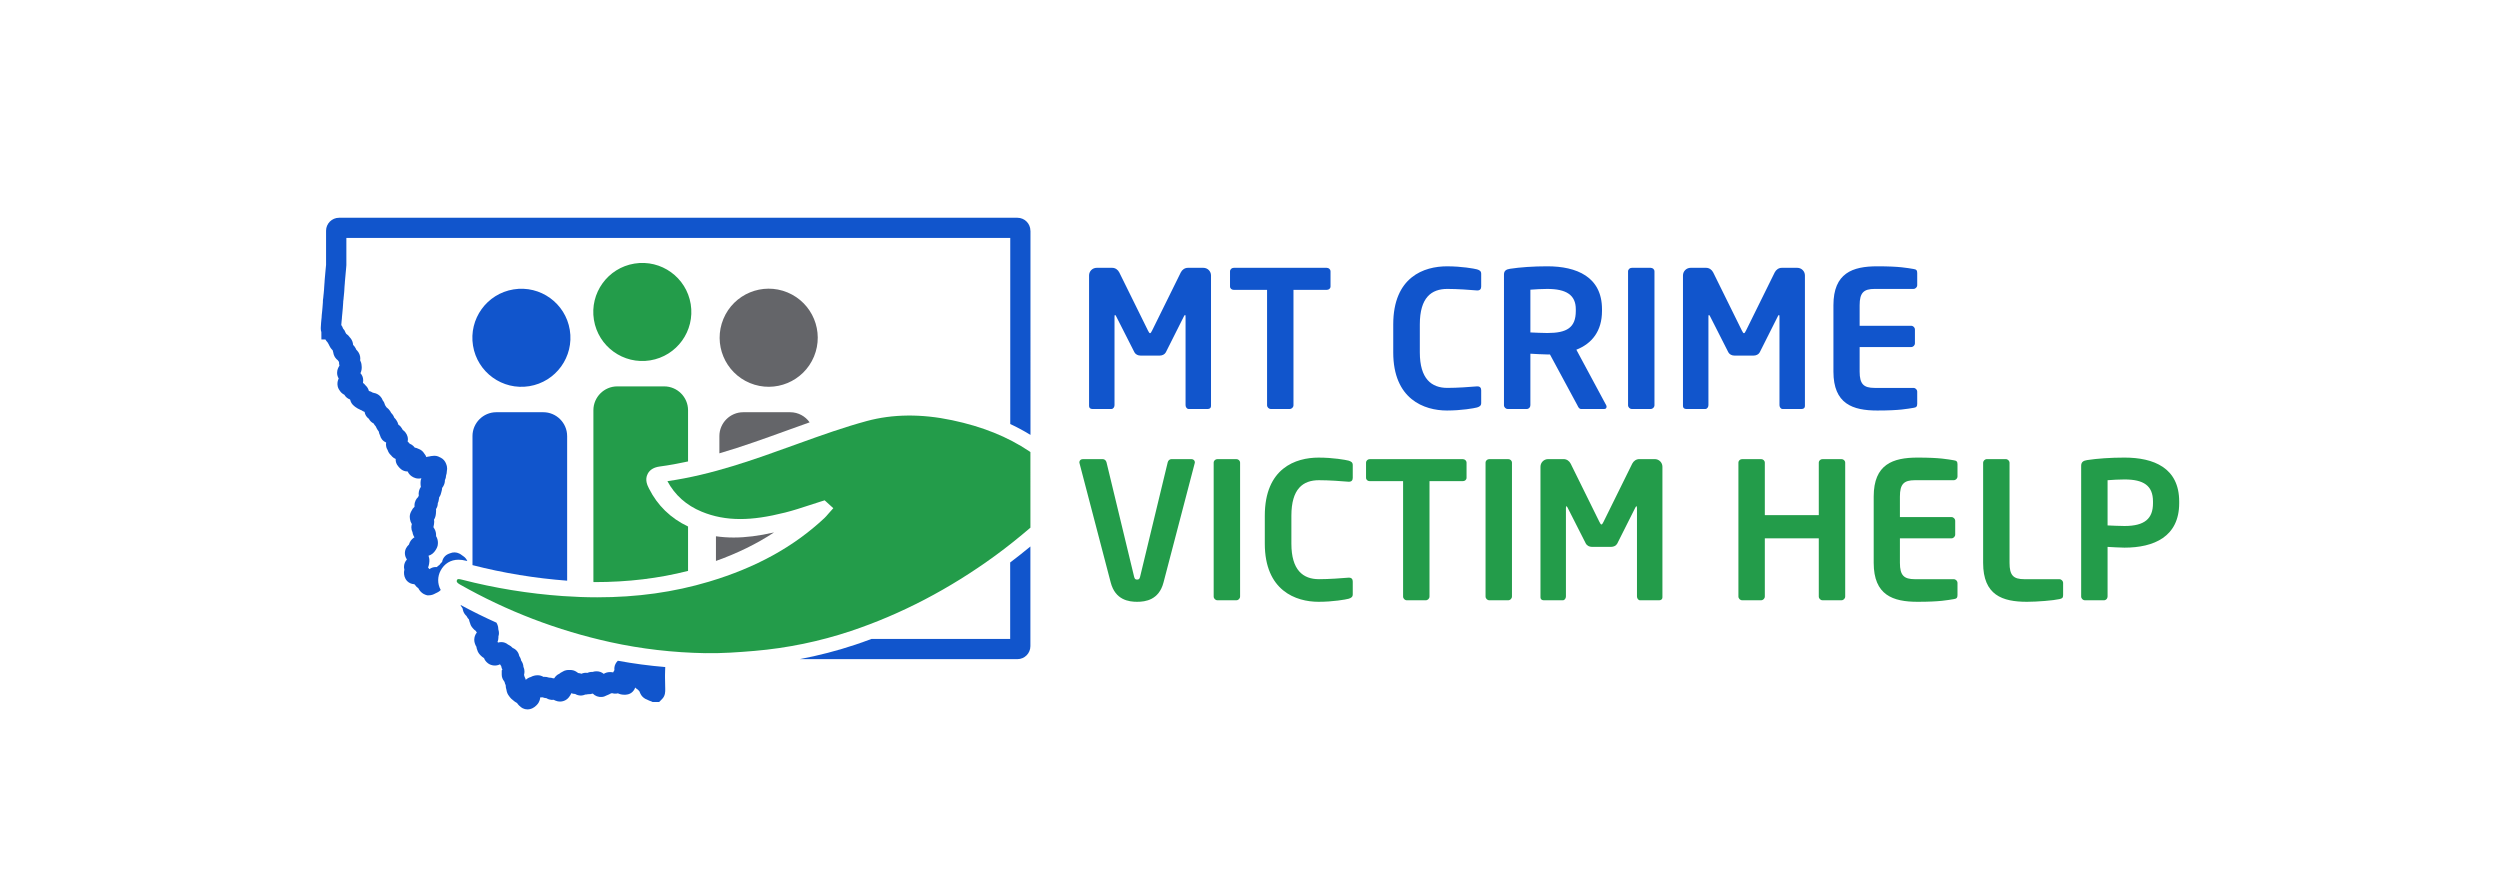 <?xml version="1.0" encoding="utf-8"?>
<!-- Generator: Adobe Illustrator 23.0.4, SVG Export Plug-In . SVG Version: 6.00 Build 0)  -->
<svg version="1.1" id="Layer_1" xmlns="http://www.w3.org/2000/svg" xmlns:xlink="http://www.w3.org/1999/xlink" x="0px" y="0px"
	 viewBox="0 0 2000 700" enable-background="new 0 0 2000 700" xml:space="preserve">
<path fill="#239C4A" d="M550.44,456.72v-35.51c-13.93-6.62-24.42-16.79-31.2-30.29l-0.09-0.17c-1.22-2.43-3.49-6.95-0.97-11.73
	c1.71-3.24,4.93-5.19,9.56-5.81c7.62-1.02,15.18-2.41,22.7-4.06v-40.96c0-10.5-8.59-19.08-19.08-19.08h-37.56
	c-10.5,0-19.08,8.59-19.08,19.08v136.49c0,0.34,0.03,0.66,0.05,0.99c0.29,0,0.59,0.01,0.88,0.01
	C502.27,465.68,526.85,462.74,550.44,456.72z"/>
<ellipse transform="matrix(0.987 -0.16 0.16 0.987 -33.33 85.545)" fill="#239C4A" cx="513.94" cy="249.51" rx="39.23" ry="39.23"/>
<path fill="#646569" d="M632.17,343.44c5.3-1.92,10.46-3.77,15.54-5.56c-3.47-4.89-9.15-8.1-15.56-8.1h-37.56
	c-10.5,0-19.08,8.59-19.08,19.08v13.81c18.42-5.4,36.51-11.94,54.28-18.37L632.17,343.44z"/>
<path fill="#646569" d="M586.9,430.02c-4.88,0-9.58-0.34-14.14-1v19.74c17.25-6.17,32.69-13.72,46.47-22.81
	C607,428.72,596.61,430.02,586.9,430.02z"/>
<ellipse transform="matrix(0.383 -0.924 0.924 0.383 129.866 734.719)" fill="#646569" cx="614.73" cy="270.18" rx="39.23" ry="39.23"/>
<path fill="#239C4A" d="M824.35,361.65c-0.34-0.23-0.67-0.46-1.01-0.69c-17.28-11.58-37.46-19.69-61.69-24.8
	c-24.55-5.19-47.57-4.95-68.32,0.69c-17.99,4.89-35.31,11.03-54.46,17.95l-2.4,0.87c-32.86,11.9-66.83,24.19-102.54,29.27
	c5.97,11.14,15.18,19.34,27.4,24.4c9.58,3.96,19.68,5.89,30.89,5.89c10.4,0,21.81-1.66,35.93-5.21c6.53-1.64,13.14-3.81,19.54-5.91
	c3.15-1.03,6.12-2,9.09-2.93l2.95-0.92l6.92,6.3l-3.56,3.98c-0.27,0.3-0.54,0.62-0.81,0.93c-0.87,1.02-1.73,2.03-2.76,3
	c-24.59,23.01-54.81,39.65-92.39,50.88c-28.11,8.4-57.33,12.49-89.32,12.49c-8.93,0-18.18-0.33-27.51-0.99
	c-27.37-1.93-54.58-6.35-80.89-13.16c-1.07-0.28-1.93-0.42-2.57-0.42c-0.67,0-0.85,0-1.34,0.94c-0.53,1.02,0.22,2.12,2.25,3.27
	c37.57,21.37,78.16,36.93,120.64,46.26c24.53,5.39,50.05,8.35,75.85,8.79c13.24,0.24,26.8-0.75,39.41-1.82
	c26.19-2.23,52.11-7.58,77.04-15.91c40.1-13.4,78.91-33.65,115.36-60.19c9.79-7.13,19.25-14.76,28.28-22.48V361.65z"/>
<path fill="#239C4A" d="M955.75,370.64l-24.93,95.3c-3.65,14.13-14.59,15.5-21.13,15.5c-6.54,0-17.48-1.37-21.13-15.5l-24.93-95.3
	c0-0.3-0.15-0.46-0.15-0.76c0-1.52,1.22-2.58,2.74-2.58h16.11c1.37,0,2.58,1.22,2.89,2.58l22.04,91.35
	c0.46,1.82,0.91,2.43,2.43,2.43s1.98-0.61,2.43-2.43l22.04-91.35c0.3-1.37,1.52-2.58,2.89-2.58h16.11c1.52,0,2.74,1.06,2.74,2.58
	C955.9,370.18,955.75,370.33,955.75,370.64z"/>
<path fill="#239C4A" d="M989.03,480.22h-15.05c-1.67,0-3.04-1.37-3.04-3.04v-107c0-1.67,1.37-2.89,3.04-2.89h15.05
	c1.67,0,3.04,1.22,3.04,2.89v107C992.07,478.86,990.7,480.22,989.03,480.22z"/>
<path fill="#239C4A" d="M1078.86,479.01c-2.28,0.61-12.31,2.43-24.01,2.43c-18.24,0-43.01-8.97-43.01-46.51v-22.34
	c0-38.15,24.77-46.51,43.01-46.51c11.7,0,21.73,1.82,24.01,2.43c1.98,0.61,3.34,1.37,3.34,3.5v10.18c0,1.82-0.76,3.19-3.04,3.19
	c0,0-0.15,0-0.3,0c-5.32-0.46-15.66-1.22-23.71-1.22c-12.77,0-22.04,6.84-22.04,28.42v22.34c0,21.13,9.27,28.42,22.04,28.42
	c8.05,0,18.39-0.76,23.71-1.22c0.15,0,0.3,0,0.3,0c2.28,0,3.04,1.37,3.04,3.19v10.18C1082.2,477.64,1080.83,478.4,1078.86,479.01z"
	/>
<path fill="#239C4A" d="M1170.2,384.93h-26.6v92.26c0,1.67-1.37,3.04-3.04,3.04h-15.05c-1.67,0-3.04-1.37-3.04-3.04v-92.26h-26.6
	c-1.67,0-3.04-1.06-3.04-2.73v-12.01c0-1.67,1.37-2.89,3.04-2.89h74.33c1.67,0,3.04,1.22,3.04,2.89v12.01
	C1173.24,383.86,1171.88,384.93,1170.2,384.93z"/>
<path fill="#239C4A" d="M1206.53,480.22h-15.05c-1.67,0-3.04-1.37-3.04-3.04v-107c0-1.67,1.37-2.89,3.04-2.89h15.05
	c1.67,0,3.04,1.22,3.04,2.89v107C1209.57,478.86,1208.2,480.22,1206.53,480.22z"/>
<path fill="#239C4A" d="M1327.36,480.22h-15.35c-1.37,0-2.43-1.52-2.43-3.04v-70.68c0-1.06-0.15-1.52-0.46-1.52
	c-0.15,0-0.46,0.46-0.76,0.91l-14.59,29.03c-0.91,1.67-2.89,2.58-4.86,2.58h-15.35c-1.98,0-3.95-0.91-4.86-2.58l-14.74-29.03
	c-0.3-0.46-0.61-0.91-0.76-0.91c-0.3,0-0.46,0.46-0.46,1.52v70.68c0,1.52-1.07,3.04-2.43,3.04h-15.35c-1.37,0-2.58-0.76-2.58-2.28
	V373.37c0-3.34,2.74-6.08,6.08-6.08h12.46c2.43,0,4.56,1.52,5.62,3.65l22.95,46.51c0.76,1.37,1.06,2.13,1.67,2.13
	s0.91-0.76,1.67-2.13l22.95-46.51c1.07-2.13,3.19-3.65,5.62-3.65h12.46c3.34,0,6.08,2.74,6.08,6.08v104.57
	C1329.94,479.47,1328.73,480.22,1327.36,480.22z"/>
<path fill="#239C4A" d="M1473.12,480.22h-15.05c-1.67,0-3.04-1.37-3.04-3.04v-46.51h-43.17v46.51c0,1.67-1.37,3.04-3.04,3.04h-15.05
	c-1.67,0-3.04-1.37-3.04-3.04v-107c0-1.67,1.37-2.89,3.04-2.89h15.05c1.67,0,3.04,1.22,3.04,2.89v41.95h43.17v-41.95
	c0-1.67,1.37-2.89,3.04-2.89h15.05c1.67,0,3.04,1.22,3.04,2.89v107C1476.16,478.86,1474.79,480.22,1473.12,480.22z"/>
<path fill="#239C4A" d="M1562.95,479.31c-4.86,0.76-10.79,2.13-28.88,2.13c-19.76,0-35.11-5.32-35.11-31.16v-53.05
	c0-25.84,15.35-31.16,35.11-31.16c18.09,0,24.01,1.37,28.88,2.13c2.28,0.3,3.04,1.06,3.04,3.19v9.73c0,1.67-1.37,3.04-3.04,3.04
	h-31.01c-8.82,0-12.01,3.04-12.01,13.07v16.42h41.19c1.67,0,3.04,1.37,3.04,3.04v10.94c0,1.67-1.37,3.04-3.04,3.04h-41.19v19.61
	c0,10.03,3.19,13.07,12.01,13.07h31.01c1.67,0,3.04,1.37,3.04,3.04v9.73C1565.99,478.25,1565.23,479.01,1562.95,479.31z"/>
<path fill="#239C4A" d="M1647.45,479.31c-4.56,1.06-17.78,2.13-25.84,2.13c-19.76,0-35.11-5.32-35.11-31.16v-79.95
	c0-1.67,1.37-3.04,3.04-3.04h15.05c1.67,0,3.04,1.37,3.04,3.04v79.95c0,10.03,3.04,13.07,11.85,13.07h27.97
	c1.67,0,3.04,1.37,3.04,3.04v9.73C1650.49,478.25,1649.73,478.86,1647.45,479.31z"/>
<path fill="#239C4A" d="M1699.59,438.12c-3.95,0-10.03-0.46-13.53-0.61v39.67c0,1.67-1.22,3.04-2.89,3.04h-15.2
	c-1.67,0-3.04-1.37-3.04-3.04V372.61c0-3.04,1.83-4.1,4.86-4.56c7.9-1.22,18.7-1.98,29.79-1.98c23.41,0,43.77,8.21,43.77,35.11v1.37
	C1743.36,429.46,1722.99,438.12,1699.59,438.12z M1722.39,401.19c0-12.77-7.6-17.63-22.8-17.63c-3.19,0-10.79,0.3-13.53,0.61v36.17
	c2.43,0.15,10.94,0.46,13.53,0.46c16.41,0,22.8-6.08,22.8-18.24V401.19z"/>
<path fill="none" d="M339.86,374.78c0,0-0.01,0.01-0.01,0.01c0.01,0.05,0.04,0.09,0.06,0.14
	C339.9,374.89,339.87,374.83,339.86,374.78z"/>
<path fill="none" d="M339.76,374.34c-0.01-0.07-0.02-0.12-0.03-0.19c0.01,0.07,0.01,0.14,0.02,0.21
	C339.75,374.35,339.76,374.35,339.76,374.34z"/>
<path fill="none" d="M340.36,365.95c-0.07-0.63-0.21-1.2-0.38-1.67C340.18,364.9,340.29,365.47,340.36,365.95L340.36,365.95z"/>
<path fill="none" d="M324.51,369.03c-0.17-0.63-0.28-1.34-0.29-2.11C324.23,367.68,324.33,368.38,324.51,369.03L324.51,369.03z"/>
<path fill="none" d="M332.55,414.73c0.14-0.16,0.28-0.32,0.43-0.47C332.84,414.4,332.69,414.56,332.55,414.73
	C332.55,414.73,332.55,414.73,332.55,414.73z"/>
<path fill="none" d="M279.51,311.36c-0.39-0.07-0.78-0.16-1.17-0.28l0,0C278.67,311.19,279.06,311.28,279.51,311.36z"/>
<path fill="none" d="M275.74,265.25c-0.23-0.34-0.5-0.68-0.82-1.02l0,0.01C275.22,264.56,275.49,264.89,275.74,265.25z"/>
<path fill="none" d="M306.46,348.09C306.45,348.09,306.45,348.09,306.46,348.09c0.09,0.52,0.23,1.02,0.41,1.48
	C306.68,349.09,306.55,348.59,306.46,348.09z"/>
<path fill="none" d="M306.37,347.45c-0.03-0.26-0.04-0.52-0.04-0.79C306.33,346.93,306.34,347.19,306.37,347.45L306.37,347.45z"/>
<path fill="none" d="M306.46,348.09C306.45,348.09,306.45,348.09,306.46,348.09c0.09,0.52,0.23,1.02,0.41,1.48
	C306.68,349.09,306.55,348.59,306.46,348.09z"/>
<path fill="none" d="M324.51,369.03c-0.17-0.63-0.28-1.34-0.29-2.11C324.23,367.68,324.33,368.38,324.51,369.03L324.51,369.03z"/>
<path fill="none" d="M306.37,347.45c-0.03-0.26-0.04-0.52-0.04-0.79C306.33,346.93,306.34,347.19,306.37,347.45L306.37,347.45z"/>
<path fill="none" d="M332.55,414.73c0.14-0.16,0.28-0.32,0.43-0.47C332.84,414.4,332.69,414.56,332.55,414.73
	C332.55,414.73,332.55,414.73,332.55,414.73z"/>
<path fill="none" d="M340.36,365.95c-0.07-0.63-0.21-1.2-0.38-1.67C340.18,364.9,340.29,365.47,340.36,365.95L340.36,365.95z"/>
<path fill="none" d="M275.74,265.25c-0.23-0.34-0.5-0.68-0.82-1.02l0,0.01C275.22,264.56,275.49,264.89,275.74,265.25z"/>
<path fill="none" d="M339.86,374.78c0,0-0.01,0.01-0.01,0.01c0.01,0.05,0.04,0.09,0.06,0.14
	C339.9,374.89,339.87,374.83,339.86,374.78z"/>
<path fill="none" d="M339.76,374.34c-0.01-0.07-0.02-0.12-0.03-0.19c0.01,0.07,0.01,0.14,0.02,0.21
	C339.75,374.35,339.76,374.35,339.76,374.34z"/>
<path fill="none" d="M279.51,311.36c-0.39-0.07-0.78-0.16-1.17-0.28l0,0C278.67,311.19,279.06,311.28,279.51,311.36z"/>
<path fill="none" d="M465.32,540.58L465.32,540.58c-0.24-0.24-0.47-0.43-0.68-0.6C464.88,540.17,465.1,540.37,465.32,540.58z"/>
<path fill="none" d="M468.29,545.8c0-0.59,0.07-1.18,0.21-1.77l0-0.01C468.34,544.7,468.3,545.32,468.29,545.8z"/>
<path fill="none" d="M452.54,539.83c0,0-0.45,0.31-0.96,0.82c0.32-0.32,0.65-0.6,0.99-0.84
	C452.56,539.82,452.55,539.83,452.54,539.83L452.54,539.83z"/>
<path fill="none" d="M418.28,545.43c0.45,0.02,0.96,0.08,1.5,0.2C419.3,545.51,418.8,545.45,418.28,545.43L418.28,545.43z"/>
<g>
	<path fill="#1155CC" d="M453.71,348.86c0-10.5-8.59-19.08-19.08-19.08h-37.56c-10.5,0-19.08,8.59-19.08,19.08V452.1
		c24.64,6.34,50.1,10.52,75.73,12.45V348.86z"/>
	
		<ellipse transform="matrix(0.987 -0.16 0.16 0.987 -37.891 70.318)" fill="#1155CC" cx="417.21" cy="270.18" rx="39.23" ry="39.23"/>
	<path fill="#1155CC" d="M966.23,327.19h-15.35c-1.37,0-2.43-1.52-2.43-3.04v-70.68c0-1.06-0.15-1.52-0.46-1.52
		c-0.15,0-0.46,0.46-0.76,0.91l-14.59,29.03c-0.91,1.67-2.89,2.58-4.86,2.58h-15.35c-1.98,0-3.95-0.91-4.86-2.58l-14.74-29.03
		c-0.3-0.46-0.61-0.91-0.76-0.91c-0.3,0-0.46,0.46-0.46,1.52v70.68c0,1.52-1.06,3.04-2.43,3.04h-15.35c-1.37,0-2.58-0.76-2.58-2.28
		V220.34c0-3.34,2.73-6.08,6.08-6.08h12.46c2.43,0,4.56,1.52,5.62,3.65l22.95,46.51c0.76,1.37,1.06,2.13,1.67,2.13
		c0.61,0,0.91-0.76,1.67-2.13l22.95-46.51c1.06-2.13,3.19-3.65,5.62-3.65h12.46c3.34,0,6.08,2.74,6.08,6.08v104.57
		C968.82,326.43,967.6,327.19,966.23,327.19z"/>
	<path fill="#1155CC" d="M1061.38,231.89h-26.6v92.26c0,1.67-1.37,3.04-3.04,3.04h-15.05c-1.67,0-3.04-1.37-3.04-3.04v-92.26h-26.6
		c-1.67,0-3.04-1.06-3.04-2.73v-12.01c0-1.67,1.37-2.89,3.04-2.89h74.33c1.67,0,3.04,1.22,3.04,2.89v12.01
		C1064.42,230.83,1063.05,231.89,1061.38,231.89z"/>
	<path fill="#1155CC" d="M1181.61,325.98c-2.28,0.61-12.31,2.43-24.01,2.43c-18.24,0-43.01-8.97-43.01-46.51v-22.34
		c0-38.15,24.77-46.51,43.01-46.51c11.7,0,21.73,1.82,24.01,2.43c1.98,0.61,3.34,1.37,3.34,3.5v10.18c0,1.82-0.76,3.19-3.04,3.19
		c0,0-0.15,0-0.3,0c-5.32-0.46-15.66-1.22-23.71-1.22c-12.77,0-22.04,6.84-22.04,28.42v22.34c0,21.13,9.27,28.42,22.04,28.42
		c8.05,0,18.39-0.76,23.71-1.22c0.15,0,0.3,0,0.3,0c2.28,0,3.04,1.37,3.04,3.19v10.18C1184.95,324.61,1183.58,325.37,1181.61,325.98
		z"/>
	<path fill="#1155CC" d="M1283.44,327.19h-18.54c-1.67,0-2.28-1.52-3.04-3.04l-21.89-40.58h-2.13c-3.95,0-10.03-0.46-13.53-0.61
		v41.19c0,1.67-1.22,3.04-2.89,3.04h-15.2c-1.67,0-3.04-1.37-3.04-3.04V219.58c0-3.04,1.83-4.1,4.86-4.56
		c7.9-1.22,18.7-1.98,29.79-1.98c23.41,0,43.77,8.36,43.77,34.35v1.37c0,16.11-8.06,26.14-20.52,31.01l23.86,44.38
		c0.3,0.46,0.3,0.91,0.3,1.22C1285.26,326.43,1284.65,327.19,1283.44,327.19z M1260.64,247.4c0-11.4-7.6-16.26-22.8-16.26
		c-3.19,0-10.79,0.3-13.53,0.61v34.2c2.43,0.15,10.94,0.46,13.53,0.46c15.66,0,22.8-4.26,22.8-17.63V247.4z"/>
	<path fill="#1155CC" d="M1320.53,327.19h-15.05c-1.67,0-3.04-1.37-3.04-3.04v-107c0-1.67,1.37-2.89,3.04-2.89h15.05
		c1.67,0,3.04,1.22,3.04,2.89v107C1323.57,325.83,1322.2,327.19,1320.53,327.19z"/>
	<path fill="#1155CC" d="M1441.36,327.19h-15.35c-1.37,0-2.43-1.52-2.43-3.04v-70.68c0-1.06-0.15-1.52-0.46-1.52
		c-0.15,0-0.46,0.46-0.76,0.91l-14.59,29.03c-0.91,1.67-2.89,2.58-4.86,2.58h-15.35c-1.98,0-3.95-0.91-4.86-2.58l-14.74-29.03
		c-0.3-0.46-0.61-0.91-0.76-0.91c-0.3,0-0.46,0.46-0.46,1.52v70.68c0,1.52-1.07,3.04-2.43,3.04h-15.35c-1.37,0-2.58-0.76-2.58-2.28
		V220.34c0-3.34,2.74-6.08,6.08-6.08h12.46c2.43,0,4.56,1.52,5.62,3.65l22.95,46.51c0.76,1.37,1.06,2.13,1.67,2.13
		s0.91-0.76,1.67-2.13l22.95-46.51c1.07-2.13,3.19-3.65,5.62-3.65h12.46c3.34,0,6.08,2.74,6.08,6.08v104.57
		C1443.94,326.43,1442.73,327.19,1441.36,327.19z"/>
	<path fill="#1155CC" d="M1530.73,326.28c-4.86,0.76-10.79,2.13-28.88,2.13c-19.76,0-35.11-5.32-35.11-31.16v-53.05
		c0-25.84,15.35-31.16,35.11-31.16c18.09,0,24.01,1.37,28.88,2.13c2.28,0.3,3.04,1.06,3.04,3.19v9.73c0,1.67-1.37,3.04-3.04,3.04
		h-31.01c-8.82,0-12.01,3.04-12.01,13.07v16.42h41.19c1.67,0,3.04,1.37,3.04,3.04v10.94c0,1.67-1.37,3.04-3.04,3.04h-41.19v19.61
		c0,10.03,3.19,13.07,12.01,13.07h31.01c1.67,0,3.04,1.37,3.04,3.04v9.73C1533.77,325.22,1533.01,325.98,1530.73,326.28z"/>
	<path fill="#1155CC" d="M532.1,536.37l0.01-0.14c0.04-0.82,0.07-1.8,0.09-2.59c-12.78-1.06-25.44-2.75-37.89-5.03
		c-0.07,0.07-0.15,0.11-0.22,0.18c-0.86,0.86-1.42,1.8-1.73,2.42c-0.88,1.75-0.99,3.47-0.81,4.88c-0.17,0.27-0.36,0.58-0.56,0.94
		c-0.13,0.23-0.3,0.54-0.48,0.91c-0.72-0.17-1.34-0.26-2.07-0.26h-0.63c-1.73,0-3.4,0.51-4.82,1.41c-1.55-1.29-3.55-2.05-5.71-2.05
		c-0.85,0-2.01,0.1-3.21,0.49c-1.58-0.06-2.93,0.23-4.11,0.78c-1.68-0.24-3.36,0.02-4.78,0.69c-0.77-0.27-1.5-0.42-2.13-0.51
		c-0.16-0.02-0.32-0.04-0.48-0.06c-0.45-0.38-0.94-0.72-1.46-1.01c-1.4-0.94-3.09-1.44-4.88-1.44h-1.05c-0.86,0-3.23,0-5.47,1.57
		c-0.81,0.36-1.56,0.85-2.24,1.45c-0.87,0.36-1.78,0.91-2.61,1.74c-0.63,0.62-1.09,1.28-1.43,1.86c-0.3,0-0.59,0.02-0.88,0.06
		c-0.96-0.34-2.1-0.59-3.33-0.57c-1.33-0.49-2.65-0.63-3.72-0.63c-0.24,0-0.51,0.01-0.78,0.02c-1.37-0.83-2.97-1.28-4.59-1.28
		c-1.01,0-2.04,0.18-2.42,0.26c-1.05,0.21-2.14,0.62-3.11,1.16c-1.69,0.44-3.01,1.35-3.98,2.26c-0.2-0.83-0.51-1.63-0.94-2.38
		c-0.1-0.58-0.26-1.13-0.45-1.62c0.23-0.86,0.36-1.79,0.36-2.64c0-1.3-0.3-2.62-0.85-3.83c-0.07-1.7-0.67-3.35-1.79-4.91
		c-0.26-1.58-0.94-2.87-1.58-3.78c-0.5-2.79-2.41-5.26-5.21-6.37c-0.86-0.96-1.93-1.79-3.04-2.34c-0.15-0.08-0.4-0.19-0.67-0.32
		c-1.51-1.3-3.38-2.01-5.37-2.01c-0.91,0-1.74,0.16-2.45,0.37c-0.24-0.18-0.45-0.33-0.63-0.45c0.62-1.49,0.75-2.92,0.75-3.83
		c0-0.19,0-0.4-0.02-0.63c0.29-0.86,0.44-1.74,0.44-2.63c0-1-0.17-1.81-0.48-2.93c0-0.68-0.07-1.37-0.2-2.02
		c-0.12-0.58-0.49-2.02-1.33-3.42c-9.77-4.38-19.37-9.12-28.8-14.22c0.43,0.97,0.99,1.79,1.51,2.49c0.06,0.07,0.11,0.15,0.16,0.22
		c0.07,0.47,0.18,0.93,0.32,1.39c0.36,1.6,1.18,3.11,2.36,4.3c0.17,0.17,0.35,0.34,0.54,0.5c0.05,0.11,0.11,0.23,0.16,0.34
		c0.49,0.99,1.13,1.78,1.74,2.38c0.06,0.32,0.14,0.64,0.24,0.97c0.16,0.73,0.41,1.38,0.67,2c0.33,1.4,1.01,2.71,1.96,3.75
		c0.06,0.07,0.13,0.17,0.21,0.26c0.7,0.87,1.49,1.6,2.35,2.16c0.23,0.37,0.48,0.74,0.76,1.11c0.05,0.06,0.1,0.13,0.16,0.21
		c-0.68,0.81-1.22,1.75-1.57,2.79c-0.24,0.71-0.52,1.83-0.52,3.09c0,1.08,0.21,2.21,0.61,3.24c0.3,0.93,0.73,1.69,1.12,2.29
		c0.08,0.84,0.29,1.66,0.62,2.44c0.58,2.31,2.08,3.81,2.97,4.71c0.71,0.71,1.58,1.37,2.51,1.93c0.49,1.38,1.44,2.87,3.21,4.19
		c2.62,1.96,6.44,2.31,9.29,0.88c0.07-0.03,0.16-0.07,0.26-0.12c0.28,0.53,0.61,1.02,0.99,1.47c0.15,1,0.47,1.97,0.94,2.86
		l-0.53,0.54l0,3.36c0,1.95,0.68,3.81,1.92,5.31c0.03,0.05,0.06,0.1,0.08,0.14c0.08,0.16,0.18,0.34,0.29,0.53
		c0.17,0.85,0.46,1.69,0.87,2.47c-0.02,1.42,0.29,2.62,0.52,3.34c0.02,0.06,0.03,0.13,0.03,0.09c0.09,0.56,0.25,1.32,0.34,1.69
		c0.47,1.88,1.59,3.47,2.44,4.47c0.55,0.65,1.1,1.24,1.13,1.27c0.38,0.39,0.8,0.73,1.25,1.04l0.06,0.06
		c0.92,0.92,2.17,1.7,3.05,2.18c0.09,0.05,0.19,0.1,0.28,0.15c0.31,0.51,0.73,1.08,1.27,1.63l0.55,0.55
		c0.89,0.89,1.81,1.58,2.72,2.04c1.17,0.59,2.44,0.89,3.77,0.89c1.4,0,2.82-0.34,4.11-0.98c1.01-0.51,2.05-1.25,2.83-2.03l0.62-0.62
		c1.22-1.21,1.87-2.64,2.19-3.6c0.16-0.48,0.41-1.36,0.49-2.4c0.22,0.02,0.45,0.03,0.68,0.03c0.33,0,0.61-0.01,1.17-0.08
		c0.97,0.41,2.02,0.65,3.09,0.7c0.62,0.39,1.29,0.72,2.03,0.96c1.22,0.4,2.52,0.52,3.8,0.36c0.45,0.22,1.04,0.49,1.47,0.67
		c1.13,0.48,2.32,0.73,3.55,0.73c3.04,0,5.85-1.49,7.52-4c0.05-0.07,0.09-0.14,0.13-0.2c0.69-0.87,1.13-1.78,1.41-2.5
		c0.93,0.34,1.88,0.61,3.06,0.62c2.58,1.52,5.53,1.62,8.02,0.48c0.74-0.02,1.55-0.1,2.29-0.3c1.23,0.09,2.57-0.09,3.79-0.51
		c0.43,0.43,0.95,0.88,1.55,1.28c2.21,1.47,5.16,1.89,7.69,1.04c0.65-0.22,1.26-0.49,1.82-0.82c0.06-0.03,0.13-0.05,0.2-0.08
		c1.35-0.54,1.69-0.71,1.86-0.79c0.27-0.13,0.59-0.31,0.94-0.54c0.44-0.11,0.87-0.25,1.29-0.43c1.32,0.42,3.12,0.62,4.81,0.16
		c0.24,0.12,0.5,0.23,0.77,0.34c1.78,0.71,3.65,0.79,4.37,0.79c1.15,0,4.22,0,6.64-2.45c0.94-0.93,1.63-2.06,2.05-3.31
		c0.61,0.67,1.35,1.26,2.2,1.76c0.36,0.51,0.77,0.98,1.22,1.4c0,0,0,0.01,0,0.01c0.21,0.62,0.66,1.81,1.36,2.87
		c1.11,1.66,2.81,2.98,4.68,3.61c0.11,0.06,0.22,0.11,0.34,0.17c0.43,0.24,0.89,0.45,1.38,0.66c0.66,0.28,1.24,0.48,1.75,0.63
		l0.9,0.45l5.32-0.01l2.38-2.42c2.56-2.6,2.5-5.86,2.46-8.02l-0.13-6.96c-0.02-1.17-0.04-2.21-0.04-2.37v-1.9
		C532.01,539.1,532.05,537.5,532.1,536.37z M415.28,545.26L415.28,545.26c0.51,0.02,1.02,0.09,1.5,0.2
		C416.25,545.34,415.74,545.28,415.28,545.26z M448.58,538.49c0.51-0.52,0.96-0.82,0.96-0.82l0,0c0.01,0,0.02-0.01,0.03-0.02
		C449.24,537.89,448.91,538.17,448.58,538.49z M462.32,538.42c-0.22-0.21-0.44-0.41-0.68-0.6
		C461.85,537.98,462.08,538.18,462.32,538.42L462.32,538.42z M465.29,545.64c0-0.48,0.05-1.1,0.2-1.77l0,0.01
		C465.37,544.45,465.3,545.05,465.29,545.64z"/>
	<path fill="#1155CC" d="M808.15,511.14H697.2c-4.27,1.59-8.55,3.15-12.85,4.58c-14.58,4.87-29.49,8.72-44.6,11.6h174.17
		c5.74,0,10.4-4.67,10.4-10.4v-79.73c-5.55,4.58-10.9,8.8-16.18,12.78V511.14z"/>
	<path fill="#1155CC" d="M824.33,184.61c0-5.74-4.67-10.4-10.4-10.4H271.25c-5.74,0-10.4,4.67-10.4,10.4v27.3
		c-0.03,0.4-0.11,1.16-0.19,1.99l-0.17,1.71c-0.13,1.34-0.29,3.14-0.36,4.01c-0.05,0.66-0.12,1.51-0.17,1.89
		c-0.09,0.7-0.19,1.98-0.25,2.88c-0.07,1.08-0.1,1.62-0.11,1.93c-0.01,0.12-0.03,0.29-0.05,0.45c-0.08,0.67-0.17,1.69-0.17,2.37
		c-0.01,0.41-0.08,1.43-0.15,2.42l-0.07,0.86c-0.08,1.03-0.18,2.14-0.23,2.52c-0.11,0.77-0.16,1.21-0.18,1.6
		c-0.01,0.21-0.05,0.62-0.09,1.08c-0.03,0.35-0.07,0.75-0.11,1c-0.08,0.41-0.24,1.39-0.24,2.4v0.85c-0.01,0.14-0.02,0.32-0.04,0.47
		c-0.11,0.89-0.22,2.62-0.26,3.41c-0.05,0.96-0.18,2.34-0.26,2.94c-0.14,1.05-0.3,2.57-0.37,3.54c-0.03,0.4-0.09,1.23-0.11,1.89
		c-0.12,0.58-0.22,1.31-0.22,2.05v0.01c-0.03,0.39-0.1,1.15-0.18,2.01c-0.02,0.27-0.24,2.7-0.24,3.88v0.95
		c0,0.93,0.15,1.82,0.44,2.65l0.05,5.91h3.21c0.44,0.82,1,1.57,1.66,2.22c0.18,0.37,0.4,0.73,0.63,1.08
		c0.06,0.08,0.11,0.17,0.17,0.25c0.14,0.34,0.37,0.84,0.67,1.37c0.23,0.53,0.52,1.05,0.86,1.56c0.67,1,1.18,1.5,1.32,1.65l0.47,0.47
		c0.11,0.67,0.28,1.3,0.52,1.9c0.12,0.85,0.37,1.83,0.85,2.79c0.32,0.64,0.89,1.59,1.7,2.4c0.33,0.33,0.68,0.63,1.05,0.9
		c0.28,0.51,0.61,0.99,0.99,1.43c-0.01,0.92,0.1,1.69,0.2,2.2c0.05,0.24,0.11,0.48,0.17,0.72c-0.42,0.61-1.02,1.58-1.39,2.7
		c-0.24,0.71-0.52,1.83-0.52,3.09c0,1.57,0.45,3.14,1.28,4.49c-0.38,0.78-0.61,1.49-0.73,1.98c-0.31,1.24-0.64,3.68,0.62,6.2
		c0.11,0.22,0.26,0.49,0.43,0.77c0.31,0.58,0.69,1.12,1.12,1.6c0.22,0.28,0.46,0.54,0.72,0.8c0.76,0.75,1.59,1.29,2.38,1.68
		c1.02,1.78,2.62,3.09,4.5,3.73c0.06,0.13,0.12,0.25,0.18,0.38l0.02,0.05c0.36,1.62,1.3,3.49,3.47,5.11l0.84,0.63
		c0.68,0.51,1.32,0.91,1.86,1.18c0.29,0.14,0.58,0.27,0.86,0.38c0.65,0.4,1.34,0.73,2.06,0.97c0.63,0.47,1.43,0.93,2.39,1.26
		c0.33,2.25,1.56,4.21,3.42,5.51c0.84,1.66,2.19,2.95,3.82,3.74c0.41,0.81,0.96,1.57,1.65,2.27c0.09,0.2,0.19,0.4,0.3,0.59
		c0.1,0.24,0.21,0.49,0.33,0.73c0.1,0.2,0.42,0.77,0.71,1.27c0.41,0.69,0.77,1.2,1.14,1.65c0.14,1.04,0.48,2.05,0.97,2.98
		c0.56,2.41,2.23,4.66,4.9,5.72c-0.23,1.21-0.19,2.47,0.13,3.68c0.23,0.87,0.6,1.69,1.09,2.43c0.03,0.09,0.06,0.18,0.08,0.25
		c0.5,1.5,1.42,2.85,2.63,3.91c0.26,0.36,0.57,0.72,0.92,1.07c0.79,0.79,1.73,1.41,2.76,1.83c-0.12,2.18,0.61,4.34,2.16,6.02
		c0.09,0.1,0.23,0.27,0.37,0.44c0.73,0.88,2.95,3.54,6.84,3.54h0.19c0.05,0.06,0.1,0.13,0.14,0.19c0.67,1.47,1.76,2.77,3.18,3.72
		c0.22,0.15,0.79,0.51,1.38,0.81c0.88,0.44,2.28,0.97,3.95,0.97h0.32c0.51,0,1.18-0.04,2.04-0.25c-0.42,0.99-0.66,2.07-0.66,3.21
		v1.05c0,0.7,0.05,1.66,0.26,2.64c-1.43,1.97-2.04,4.59-1.68,7.09c-0.12,0.2-0.25,0.43-0.36,0.66c-0.08,0.15-0.15,0.3-0.21,0.46
		c-0.76,0.68-1.41,1.51-1.88,2.47c-0.62,1.24-0.97,2.68-0.97,4.06v0.74c0,0.16,0,0.33,0.01,0.49c-0.98,0.81-1.78,1.85-2.29,3.03
		l-0.02,0.04c-0.72,1.26-1.49,2.78-1.49,4.86c0,0.52,0.04,0.97,0.19,1.99c0.2,1.39,0.72,2.73,1.48,3.9c-0.26,0.86-0.4,1.76-0.4,2.64
		c0,1.36,0.33,2.7,0.93,3.89c0.11,0.83,0.36,1.86,0.88,2.9c0.16,0.32,0.38,0.72,0.68,1.14c-0.16,0.09-0.32,0.19-0.47,0.29
		c-0.79,0.53-2.24,1.69-3.15,3.51l-0.23,0.46c-0.27,0.54-0.48,1.09-0.63,1.64c-0.15,0.14-0.31,0.28-0.47,0.44
		c-0.43,0.43-1.24,1.33-1.83,2.53c-1.33,2.67-1.13,5.9,0.51,8.47c0.04,0.07,0.09,0.16,0.13,0.24l0.09,0.19
		c-1.48,1.56-2.32,3.69-2.32,5.88c0,0.31,0,1.09,0.29,2.24c-0.24,0.98-0.29,1.86-0.29,2.5c0,1.53,0.34,4.42,2.58,6.67
		c1.44,1.44,3.33,2.28,5.37,2.42c0.19,0.08,0.39,0.16,0.58,0.23c0.75,1.2,1.78,2.26,2.98,3.08c0.34,0.7,0.75,1.36,1.2,1.93
		c0.87,1.09,2.36,2.54,4.49,3.25l1.35,0.43h1.32c2.09,0,3.85-0.76,4.97-1.39c0.14-0.08,0.51-0.26,0.65-0.33
		c0.53-0.23,1.54-0.69,2.35-1.23c0.55-0.36,1.06-0.82,1.54-1.32c-2.88-5.17-2.49-10.97-0.16-15.39c2.99-5.69,8.11-8.83,14.42-8.83
		c1.9,0,3.94,0.29,6.23,0.88c0.26,0.07,0.52,0.13,0.78,0.19c-0.64-1.52-1.68-2.83-3.04-3.76c-0.23-0.18-0.47-0.36-0.73-0.51
		c-0.05-0.04-0.09-0.07-0.14-0.11c-1.19-0.95-1.92-1.32-2.18-1.45l-0.39-0.2c-2.22-1.12-4.99-1.19-7.28-0.19
		c-0.05,0.02-0.12,0.04-0.17,0.06c-1.68,0.56-2.87,1.25-3.9,2.27c-1.23,1.23-2.03,2.82-2.34,4.59c-0.67,0.61-1.51,1.47-2.15,2.43
		c-0.01,0.01-0.02,0.03-0.03,0.04c-0.68,0.4-1.36,0.93-2.01,1.63c-0.13-0.01-0.26-0.01-0.39-0.01h-0.53c-1.85,0-3.6,0.62-5.03,1.7
		c-0.31-0.48-0.66-0.92-1.06-1.32c0.42-1.06,0.66-2.11,0.8-2.96c0.48-2.87,0.15-4.42-0.2-5.48l-0.01-0.02
		c-0.05-0.33-0.13-0.66-0.23-0.99c2.28-0.63,4.29-2.22,5.71-4.58c0.84-1.39,1.78-2.97,1.78-5.32v-0.63c0-0.77-0.1-1.52-0.34-2.48
		c-0.23-0.94-0.62-1.83-1.13-2.63v-0.89c0-1.15-0.2-3.38-1.57-5.43l-0.42-0.63c-0.05-0.07-0.1-0.15-0.15-0.22
		c0.04-0.13,0.07-0.25,0.1-0.38c0.2-0.79,0.35-1.8,0.37-1.98c0.16-1.11,0.19-1.52,0.19-1.99c0-0.6-0.07-1.17-0.17-1.68
		c0.75-1.18,1.33-2.72,1.51-4.75c0.14-1.52,0.14-2.03,0.14-2.2v-0.63c0-0.29-0.02-0.6-0.04-0.91c0.75-1.09,1.43-2.64,1.43-4.69
		c0.36-0.74,0.76-1.79,0.98-3.82c0.04-0.33,0.07-0.61,0.09-0.84c1.02-1.34,1.46-2.8,1.77-4.2c0.02-0.09,0.04-0.18,0.06-0.26
		c0.32-0.92,0.51-1.94,0.54-3.04c0.3-0.38,0.59-0.79,0.85-1.24c0.96-1.6,1.43-3.32,1.39-5c0.59-1.19,0.9-2.42,0.92-3.68
		c0.4-1.16,0.63-2.42,0.63-3.49l0-0.05c0.21-1.29,0.21-1.92,0.21-2.16c0-1.23-0.27-2.51-0.79-3.68c-0.77-2.15-2.33-3.94-4.3-4.92
		c-0.14-0.07-0.43-0.2-0.76-0.35c-1.7-1.02-3.76-1.44-6.02-1.03c-0.77,0.04-1.54,0.17-2.28,0.39c-0.92,0.07-1.76,0.27-2.47,0.51
		c-0.32-0.88-0.88-2-1.77-2.98c-0.85-1.44-2.33-2.9-4.9-3.78c-0.73-0.37-1.52-0.63-2.36-0.77c-0.09-0.02-0.18-0.05-0.26-0.07
		c-0.43-0.57-0.69-0.86-0.95-1.12c-0.83-0.84-1.8-1.48-3.13-2.03c-0.45-0.62-0.98-1.18-1.57-1.65c0.13-0.59,0.2-1.18,0.2-1.78
		c0-1.67-0.53-3.07-0.97-3.95c-0.6-1.19-1.39-2.07-1.82-2.51c-0.27-0.27-0.74-0.7-1.37-1.14c-0.24-0.47-0.46-0.87-0.69-1.24
		c-0.61-1.08-1.52-2.09-2.77-2.9c-0.05-0.16-0.11-0.32-0.18-0.47c-0.23-0.98-0.64-1.9-1.19-2.71c-0.56-0.98-1.22-1.7-1.58-2.06
		c-0.12-0.12-0.24-0.23-0.37-0.35c-0.46-1.4-1.29-2.69-2.45-3.8c-0.41-0.86-1.11-2.1-2.13-3.12c-0.54-0.54-1.19-1.07-1.62-1.4
		c-0.01-0.01-0.03-0.02-0.04-0.03c-0.3-0.6-0.66-1.17-1.09-1.69c-0.36-1.47-0.96-2.71-1.83-3.74c-0.46-1.3-1.2-2.5-2.16-3.47
		c-1.38-1.38-3.16-2.29-5.03-2.58c-0.33-0.12-0.68-0.23-1.02-0.31c-0.87-0.58-1.85-1.01-2.91-1.25c-0.43-1.73-1.36-3.27-2.66-4.42
		c-0.24-0.32-0.49-0.61-0.77-0.89l-0.24-0.24c-0.13-0.13-0.42-0.42-1.07-0.92c0.11-0.58,0.17-1.17,0.17-1.78v-0.42
		c0-2.13-0.83-4.08-2.19-5.54c0.84-1.75,1.21-3.78,0.97-5.68c-0.02-0.15-0.04-0.31-0.05-0.44c-0.06-1.68-0.61-3.14-1.16-4.19
		c0.12-0.87,0.12-1.33,0.12-1.53c0-2.31-0.98-4.13-1.57-5.02c-0.57-0.86-1.36-1.68-1.71-2.04c-0.11-0.33-0.25-0.66-0.42-1
		c-0.57-1.14-1.37-2.05-1.94-2.62l-0.12-0.12c-0.03-0.52-0.1-1-0.19-1.43c-0.36-1.78-1.28-3.46-2.59-4.77
		c-0.68-1.08-1.6-1.96-2.66-2.61c-0.18-0.35-0.38-0.68-0.6-1c-0.44-1.3-1.11-2.39-2.01-3.31c-0.29-0.97-0.76-1.89-1.39-2.74
		c-0.01-0.01-0.01-0.02-0.02-0.04c0.01-0.13,0.02-0.26,0.03-0.4c0.15-1.69,0.21-2.34,0.23-2.69c0.13-0.7,0.21-1.46,0.22-2.14
		c0.01-0.28,0.05-0.86,0.09-1.42c0.05-0.64,0.17-1.86,0.26-2.56c0.14-1.08,0.31-2.9,0.38-4.22c0.06-1.06,0.14-2.05,0.16-2.26
		c0.08-0.62,0.17-1.61,0.17-2.37v-0.59c0.15-0.9,0.26-2.06,0.29-2.42c0.06-0.69,0.09-1.11,0.11-1.39c0.01-0.1,0.03-0.23,0.05-0.35
		c0.14-0.97,0.32-3.3,0.34-3.57l0.07-0.87c0.05-0.62,0.2-2.69,0.2-3.48c0-0.16,0.02-0.38,0.04-0.54c0.13-1.05,0.16-1.57,0.17-1.87
		c0.01-0.26,0.05-0.84,0.09-1.44c0.05-0.7,0.12-1.59,0.17-1.95c0.07-0.55,0.19-1.79,0.25-2.75c0.05-0.76,0.2-2.36,0.32-3.55
		l0.17-1.72c0.27-2.7,0.27-2.96,0.27-3.32v-21.81h531.11v148.86c5.64,2.63,11.02,5.55,16.18,8.71V184.61z M332.55,414.73
		C332.55,414.73,332.55,414.73,332.55,414.73c0.14-0.16,0.28-0.32,0.43-0.47C332.84,414.41,332.69,414.56,332.55,414.73z
		 M354.12,367.88c-0.42-0.55-0.92-1.05-1.47-1.49C353.2,366.83,353.69,367.33,354.12,367.88z M340.36,365.95L340.36,365.95
		c-0.06-0.48-0.17-1.05-0.38-1.67C340.14,364.75,340.28,365.32,340.36,365.95z M339.86,374.78c0.01,0.05,0.04,0.1,0.05,0.15
		c-0.01-0.05-0.05-0.09-0.06-0.14C339.85,374.79,339.86,374.79,339.86,374.78z M339.76,374.34c0,0.01-0.01,0.01-0.01,0.02
		c-0.01-0.07-0.01-0.14-0.02-0.21C339.74,374.22,339.74,374.27,339.76,374.34z M324.51,369.03L324.51,369.03
		c-0.18-0.65-0.28-1.35-0.29-2.11C324.23,367.69,324.34,368.4,324.51,369.03z M322.4,345.35c-0.07-0.43-0.18-0.87-0.33-1.3
		C322.22,344.48,322.33,344.92,322.4,345.35z M306.46,348.09c0.09,0.5,0.23,1,0.41,1.48C306.68,349.11,306.54,348.61,306.46,348.09
		C306.45,348.09,306.45,348.09,306.46,348.09z M306.37,347.45L306.37,347.45c-0.03-0.26-0.04-0.52-0.04-0.79
		C306.33,346.92,306.34,347.19,306.37,347.45z M279.51,311.36c-0.45-0.08-0.85-0.17-1.17-0.28l0,0
		C278.73,311.2,279.12,311.29,279.51,311.36z M275.74,265.25c-0.24-0.35-0.51-0.69-0.81-1.01l0-0.01
		C275.23,264.56,275.5,264.9,275.74,265.25z"/>
</g>
</svg>
